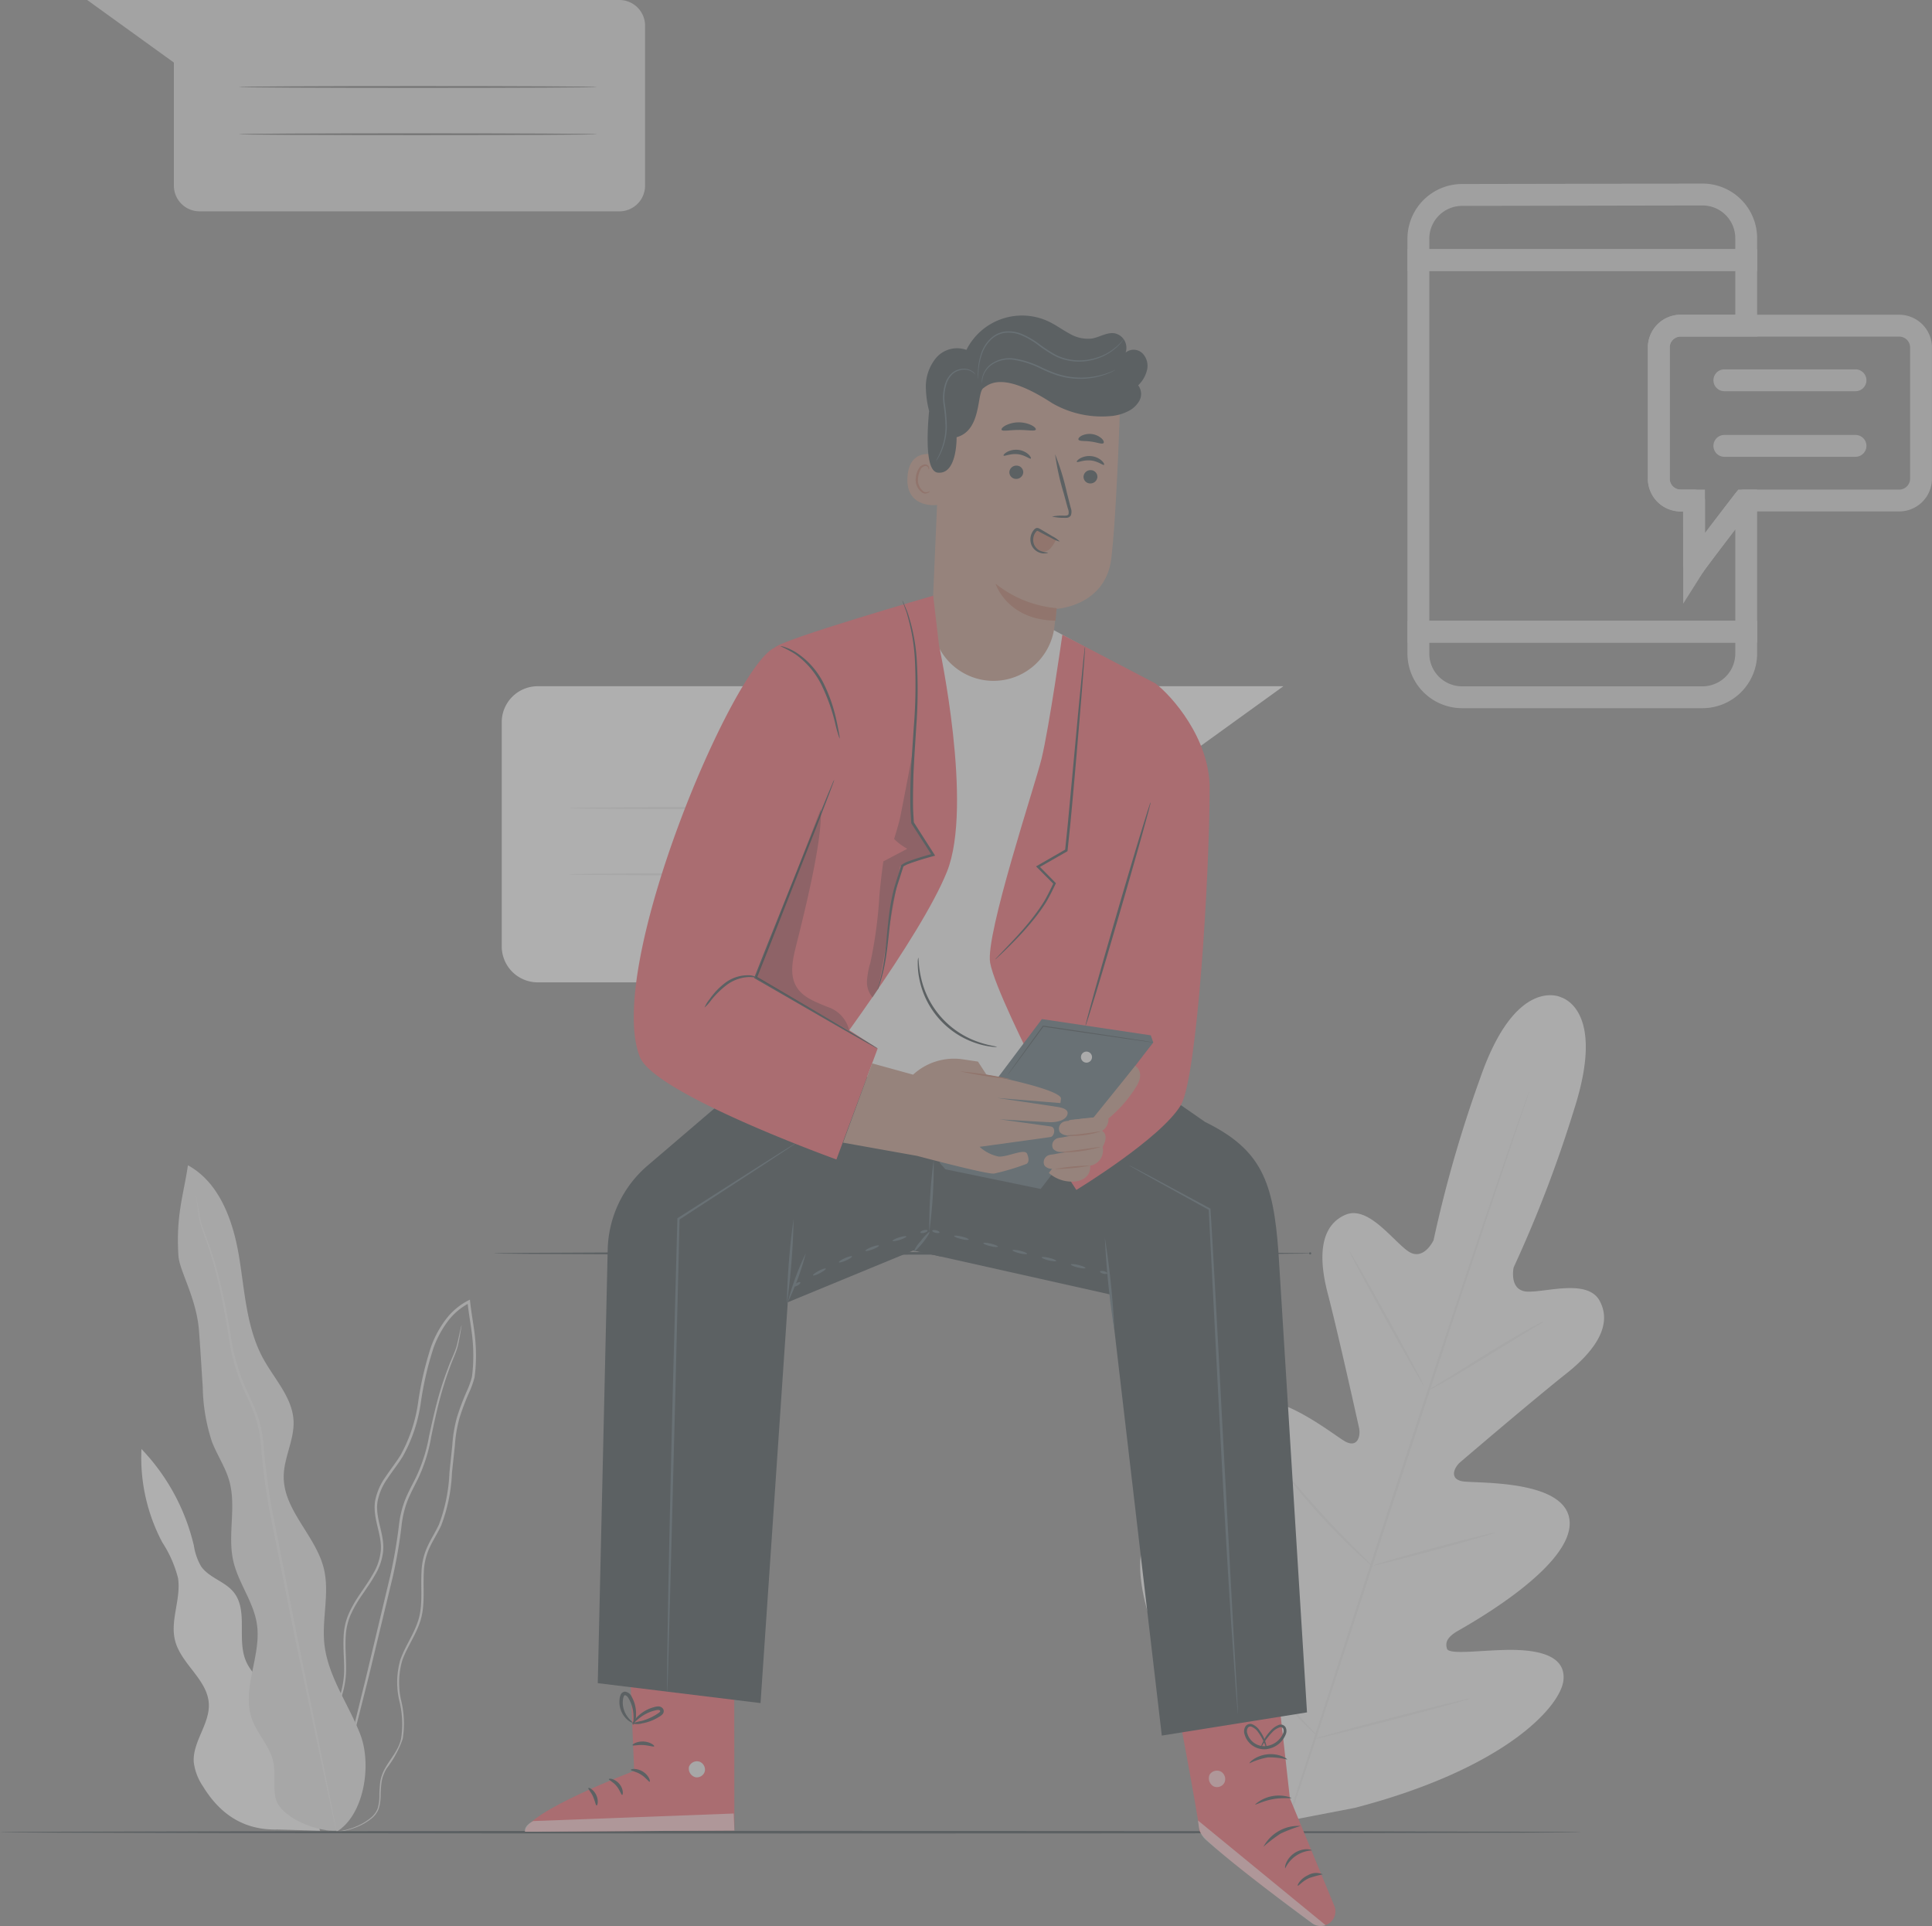 <svg xmlns="http://www.w3.org/2000/svg" width="221.001" height="220.297" viewBox="0 0 221.001 220.297"><rect x="0" y="0" width="221.001" height="220.297" fill="#808080" stroke="none"/><defs><style>.a{opacity:0.4;}.b{fill:#f5f5f5;}.c{fill:#e0e0e0;}.d{fill:#d6d6d6;}.e{fill:#676767;}.f{fill:#ebebeb;}.g{fill:#263238;}.h{fill:#b78876;}.i{fill:#aa6550;}.j{fill:#455a64;}.k{fill:#e8505b;}.l{opacity:0.6;}.m{fill:#fff;}.n{opacity:0.3;}.o{fill:#d0d0d0;}</style></defs><g class="a" transform="translate(0 24)"><g transform="translate(57.393 54.489)"><g transform="translate(0 0)"><path class="b" d="M108.649,223.029h85.3l-13.895,10.026v19.727a4.119,4.119,0,0,1-4.119,4.119H108.649a4.119,4.119,0,0,1-4.119-4.119V227.148A4.119,4.119,0,0,1,108.649,223.029Z" transform="translate(-104.53 -223.029)"/></g><g transform="translate(7.677 13.792)"><path class="c" d="M146.989,247.3c0,.082,12.865.149,28.73.149s28.733-.067,28.733-.149-12.862-.149-28.733-.149S146.989,247.218,146.989,247.3Z" transform="translate(-146.989 -247.151)"/></g><g transform="translate(7.677 21.366)"><path class="c" d="M146.989,260.546c0,.082,12.865.149,28.73.149s28.733-.067,28.733-.149-12.862-.149-28.733-.149S146.989,260.464,146.989,260.546Z" transform="translate(-146.989 -260.397)"/></g></g><g transform="translate(9.973 -24)"><path class="d" d="M81.5,127.729H20.622l9.916,7.156v14.078a2.94,2.94,0,0,0,2.94,2.939H81.5a2.94,2.94,0,0,0,2.939-2.939V130.668A2.939,2.939,0,0,0,81.5,127.729Z" transform="translate(-20.622 -127.729)"/><g transform="translate(17.325 9.843)"><path class="e" d="M71.213,145.05c0,.059-9.181.106-20.5.106S30.2,145.109,30.2,145.05s9.179-.106,20.506-.106S71.213,144.991,71.213,145.05Z" transform="translate(-30.204 -144.944)"/></g><g transform="translate(17.325 15.248)"><path class="e" d="M71.213,154.5c0,.058-9.181.106-20.5.106S30.2,154.562,30.2,154.5s9.179-.106,20.506-.106S71.213,154.444,71.213,154.5Z" transform="translate(-30.204 -154.397)"/></g></g><g transform="translate(16.159 109.284)"><g transform="translate(0 32.452)"><path class="b" d="M314.3,407.942c.407-1.615-.66-3.228-1.851-4.391s-2.615-2.2-3.241-3.747c-1.013-2.5.312-5.754-1.4-7.835-1.01-1.225-2.811-1.626-3.708-2.935a6.729,6.729,0,0,1-.815-2.344,23.858,23.858,0,0,0-6-11.068,20.7,20.7,0,0,0,2.388,10.686,13.6,13.6,0,0,1,1.79,4.054c.385,2.381-.931,4.843-.332,7.179.684,2.671,3.7,4.445,3.858,7.2.134,2.328-1.884,4.383-1.72,6.709a6.284,6.284,0,0,0,1.052,2.755c1.817,2.983,4.473,5.029,8.482,4.939l4.911.144Z" transform="translate(-297.263 -375.623)"/></g><g transform="translate(4.191)"><g transform="translate(14.737 15.372)"><path class="c" d="M268.584,406.618a3.922,3.922,0,0,0,1.352-.037,8.217,8.217,0,0,0,1.593-.411,6.752,6.752,0,0,0,1.965-1.09,2.751,2.751,0,0,0,.8-1.085,5.1,5.1,0,0,0,.223-1.468,14.131,14.131,0,0,1,.105-1.589,4.382,4.382,0,0,1,.591-1.583,11.986,11.986,0,0,0,1.831-3.371,11.119,11.119,0,0,0-.158-4.3,9.136,9.136,0,0,1,.089-4.613c.518-1.539,1.587-2.931,2.115-4.666.526-1.751.265-3.631.368-5.486a7.273,7.273,0,0,1,.624-2.73c.392-.871.939-1.694,1.364-2.612a19.072,19.072,0,0,0,1.23-6.008l.335-3.14a15.35,15.35,0,0,1,.528-3.143,27.647,27.647,0,0,1,1.157-3.045,10.172,10.172,0,0,0,.561-1.591,15.992,15.992,0,0,0,.149-1.69,19.915,19.915,0,0,0-.15-3.4c-.14-1.133-.351-2.254-.479-3.389-.008-.067-.016-.134-.023-.2l-.026-.226-.2.1A7.587,7.587,0,0,0,281.9,348.1a12.033,12.033,0,0,0-1.607,3,36.9,36.9,0,0,0-1.493,6.439,17.465,17.465,0,0,1-1.983,5.95c-.533.877-1.18,1.679-1.744,2.536a6.942,6.942,0,0,0-1.2,2.805c-.278,2.079.876,3.9.648,5.737a6.378,6.378,0,0,1-.882,2.553c-.441.787-.961,1.517-1.454,2.252a14.38,14.38,0,0,0-1.305,2.273,7.177,7.177,0,0,0-.589,2.465c-.11,1.656.134,3.226.021,4.71a10.848,10.848,0,0,1-1.189,4.042c-.587,1.212-1.242,2.308-1.789,3.37a17.189,17.189,0,0,0-.736,1.569,7.686,7.686,0,0,0-.422,1.555,9.8,9.8,0,0,0-.021,2.8,7.065,7.065,0,0,0,1.425,3.566,3.366,3.366,0,0,0,.4.428,1.953,1.953,0,0,0,.324.272c.184.134.282.195.282.195a6.171,6.171,0,0,1-.956-.935,7.107,7.107,0,0,1-1.353-3.542,9.748,9.748,0,0,1,.047-2.762,7.592,7.592,0,0,1,.425-1.519c.206-.508.463-1.023.74-1.548.552-1.053,1.213-2.145,1.813-3.364a11.022,11.022,0,0,0,1.23-4.114c.121-1.515-.116-3.09,0-4.708a6.931,6.931,0,0,1,.579-2.382,14.15,14.15,0,0,1,1.29-2.228c.493-.729,1.018-1.462,1.472-2.266a6.634,6.634,0,0,0,.922-2.658c.225-1.961-.921-3.79-.636-5.723a6.663,6.663,0,0,1,1.162-2.684c.556-.84,1.206-1.643,1.755-2.543a17.738,17.738,0,0,0,2.03-6.049,36.733,36.733,0,0,1,1.483-6.385,11.723,11.723,0,0,1,1.565-2.923,7.28,7.28,0,0,1,2.52-2.153l-.227-.124.023.2c.13,1.149.341,2.273.48,3.392a19.615,19.615,0,0,1,.149,3.346,16.05,16.05,0,0,1-.141,1.639,9.89,9.89,0,0,1-.543,1.533,27.96,27.96,0,0,0-1.166,3.079,15.575,15.575,0,0,0-.535,3.2q-.167,1.587-.33,3.142a18.855,18.855,0,0,1-1.194,5.918c-.409.891-.955,1.717-1.358,2.616a7.548,7.548,0,0,0-.642,2.831c-.1,1.9.161,3.747-.342,5.428s-1.563,3.074-2.095,4.661a9.345,9.345,0,0,0-.078,4.727,10.965,10.965,0,0,1,.183,4.222c-.276,1.321-1.2,2.28-1.79,3.329a4.549,4.549,0,0,0-.6,1.645,14.2,14.2,0,0,0-.094,1.608,4.99,4.99,0,0,1-.2,1.428,2.638,2.638,0,0,1-.756,1.038,6.734,6.734,0,0,1-1.917,1.1,8.44,8.44,0,0,1-1.571.436,6.362,6.362,0,0,1-1,.1C268.7,406.613,268.584,406.618,268.584,406.618Z" transform="translate(-266.063 -345.75)"/><g transform="translate(2.52 2.935)"><path class="c" d="M284.147,350.884a.58.58,0,0,0-.046.149c-.029.118-.063.264-.106.443-.094.387-.206.971-.387,1.7s-.63,1.553-1,2.57c-.391,1.009-.786,2.177-1.148,3.489s-.691,2.768-1.029,4.327a18.211,18.211,0,0,1-1.545,4.8c-.4.8-.846,1.609-1.2,2.495a11.574,11.574,0,0,0-.691,2.822,57.049,57.049,0,0,1-1.025,5.946c-.962,4.029-1.878,7.867-2.711,11.362-.855,3.483-1.626,6.621-2.274,9.266-.632,2.622-1.145,4.751-1.507,6.254l-.395,1.7-.094.445a.582.582,0,0,0-.022.154.532.532,0,0,0,.053-.146c.034-.116.074-.26.125-.437l.452-1.69,1.6-6.229,2.34-9.25,2.738-11.365a56.118,56.118,0,0,0,1.023-5.97,11.335,11.335,0,0,1,.665-2.754c.342-.862.783-1.668,1.182-2.476a18.307,18.307,0,0,0,1.54-4.878c.327-1.564.637-3.015.989-4.324s.724-2.476,1.1-3.485c.356-1.013.782-1.849.959-2.6s.256-1.327.33-1.721c.031-.182.055-.33.075-.449A.6.6,0,0,0,284.147,350.884Z" transform="translate(-268.96 -350.884)"/></g></g><g transform="translate(0)"><path class="c" d="M306.29,395.115c3.2-1.925,4.084-7.716,2.727-11.191s-3.718-6.644-4.1-10.356c-.294-2.853.624-5.788-.057-8.574-.918-3.76-4.611-6.656-4.591-10.526.011-2.172,1.236-4.222,1.125-6.391-.135-2.66-2.19-4.76-3.469-7.1-1.957-3.577-2.108-7.819-2.793-11.838s-2.242-8.319-5.819-10.276c-.507,3.419-1.393,5.763-1.085,10.389.111,1.661,2.059,4.831,2.343,8.472.169,2.176.29,4.356.436,6.533a20.957,20.957,0,0,0,1.062,6.256c.591,1.516,1.535,2.892,1.975,4.459.83,2.947-.22,6.15.453,9.138.571,2.531,2.337,4.7,2.71,7.268.524,3.607-1.791,7.372-.576,10.808.6,1.706,2.017,3.07,2.425,4.831.317,1.368-.012,2.818.276,4.192.464,2.213,4.7,3.91,6.955,3.76" transform="translate(-288.165 -318.865)"/><g transform="translate(2.049 3.385)"><path class="f" d="M294.006,324.786a.822.822,0,0,0,.015.193l.075.561c.077.493.163,1.217.335,2.153s.676,2,1.071,3.275c.417,1.272.832,2.74,1.2,4.385s.692,3.463,1.025,5.421a22.738,22.738,0,0,0,1.679,6.127c.456,1.022.966,2.046,1.351,3.137a14.116,14.116,0,0,1,.7,3.462,69.974,69.974,0,0,0,.983,7.466c1.011,5.055,1.974,9.87,2.85,14.253.923,4.365,1.754,8.3,2.453,11.609l1.68,7.821.473,2.123c.054.229.1.41.13.551a.925.925,0,0,0,.055.185.82.82,0,0,0-.023-.192c-.025-.142-.058-.326-.1-.557-.1-.509-.237-1.224-.415-2.136l-1.582-7.841c-.681-3.314-1.489-7.252-2.387-11.623l-2.824-14.249a70.8,70.8,0,0,1-.986-7.441,14.384,14.384,0,0,0-.72-3.531c-.4-1.114-.914-2.142-1.37-3.156a22.654,22.654,0,0,1-1.687-6.053c-.343-1.955-.674-3.779-1.065-5.426s-.817-3.119-1.251-4.391c-.415-1.281-.921-2.329-1.118-3.246s-.3-1.65-.392-2.136c-.045-.23-.079-.413-.106-.556A.913.913,0,0,0,294.006,324.786Z" transform="translate(-294.004 -324.786)"/></g></g></g></g><g transform="translate(130.42 89.835)"><path class="f" d="M88.372,285.037s5.468,1.114,1.61,13a144.658,144.658,0,0,1-6.877,17.948s-.588,2.71,1.623,2.764,6.821-1.453,8.2,1.023c1.427,2.568-.144,5.456-3.8,8.351s-11.433,9.534-12.134,10.137-1.264,1.9.236,2.18,12.317-.306,12.287,4.843-11.54,11.543-12.785,12.265-1.473,1.336-1.249,2.047,3.841.172,6.925.132,6.666.454,6.4,3.423-6.549,10.12-23.849,14.641l-8.153,1.57-5.563-6.213c-11.1-14.024-11.809-23.515-10.234-26.047s4.732-.77,7.17,1.118,5,4.5,5.609,4.062.794-1.059.235-2.386-5.9-13.36-2.828-17.49,11.362,2.847,12.727,3.527,1.694-.712,1.5-1.6c-.2-.9-2.412-10.885-3.589-15.4s-.694-7.764,1.991-8.956c2.589-1.15,5.364,2.829,7.162,4.117s2.96-1.231,2.96-1.231a144.532,144.532,0,0,1,5.31-18.471c4.073-11.814,9.225-9.327,9.225-9.327" transform="translate(-40.38 -284.849)"/><g transform="translate(16.133 10.839)"><path class="c" d="M55.442,389.476c2.957-8.688,7.954-24.219,12.313-37.53s8.314-25.351,11.227-34.053l3.46-10.3.939-2.8.238-.731c.052-.165.073-.252.073-.252s-.037.081-.1.243l-.262.723-.985,2.786c-.853,2.421-2.061,5.933-3.538,10.277-2.957,8.688-6.942,20.724-11.3,34.031s-9.328,28.849-12.241,37.552" transform="translate(-55.269 -303.806)"/></g><g transform="translate(33.101 37.29)"><path class="c" d="M65.5,350.071a2.7,2.7,0,0,0-.546.25c-.345.174-.835.441-1.438.776-1.2.674-2.844,1.646-4.635,2.75l-4.572,2.846-1.39.854a2.668,2.668,0,0,0-.5.334,2.729,2.729,0,0,0,.548-.246c.344-.176.835-.443,1.434-.784,1.2-.685,2.825-1.678,4.615-2.783l4.591-2.812,1.4-.847A2.644,2.644,0,0,0,65.5,350.071Z" transform="translate(-52.424 -350.069)"/></g><g transform="translate(23.945 29.297)"><path class="c" d="M84.938,351.459c.062-.034-1.792-3.5-4.142-7.747s-4.307-7.658-4.369-7.623,1.792,3.5,4.143,7.749S84.876,351.494,84.938,351.459Z" transform="translate(-76.425 -336.089)"/></g><g transform="translate(16.115 54.015)"><path class="c" d="M97.092,390.713a2.8,2.8,0,0,0-.413-.453L95.5,389.086c-1-.992-2.368-2.368-3.825-3.942s-2.734-3.039-3.647-4.109l-1.082-1.266a2.8,2.8,0,0,0-.42-.447,2.76,2.76,0,0,0,.342.509c.234.317.58.77,1.021,1.32.878,1.1,2.133,2.593,3.6,4.169s2.857,2.938,3.887,3.9c.517.479.941.86,1.241,1.116A2.8,2.8,0,0,0,97.092,390.713Z" transform="translate(-86.521 -379.321)"/></g><g transform="translate(26.691 61.464)"><path class="c" d="M76.12,392.354a2.374,2.374,0,0,0-.558.1l-1.5.362c-1.262.317-3,.771-4.916,1.288s-3.647,1-4.9,1.361l-1.476.441a2.421,2.421,0,0,0-.532.2,2.4,2.4,0,0,0,.559-.1l1.5-.362c1.262-.316,3-.771,4.917-1.288s3.646-1,4.9-1.361l1.476-.441A2.387,2.387,0,0,0,76.12,392.354Z" transform="translate(-62.243 -392.349)"/></g><g transform="translate(19.969 80.422)"><path class="c" d="M84.916,425.509a3.833,3.833,0,0,0-.714.133l-1.921.456c-1.619.4-3.852.962-6.313,1.6s-4.688,1.233-6.3,1.675l-1.9.536a3.922,3.922,0,0,0-.688.23,3.884,3.884,0,0,0,.713-.133l1.921-.457c1.619-.4,3.852-.961,6.314-1.6s4.687-1.232,6.295-1.674l1.9-.536A3.92,3.92,0,0,0,84.916,425.509Z" transform="translate(-67.085 -425.506)"/></g><g transform="translate(7.347 70.009)"><path class="c" d="M110.6,422.111a4.465,4.465,0,0,0-.509-.587l-1.446-1.543c-1.219-1.3-2.9-3.11-4.691-5.157s-3.377-3.938-4.511-5.317L98.1,407.876a4.474,4.474,0,0,0-.516-.581,4.538,4.538,0,0,0,.437.643c.294.4.73.981,1.281,1.684,1.1,1.409,2.658,3.325,4.459,5.373s3.5,3.841,4.752,5.113c.629.635,1.143,1.143,1.506,1.487A4.5,4.5,0,0,0,110.6,422.111Z" transform="translate(-97.579 -407.294)"/></g></g><g transform="translate(0 185.415)"><path class="g" d="M45,452.165c0,.082,40.487.149,90.419.149,49.948,0,90.427-.066,90.427-.149s-40.478-.149-90.427-.149C85.489,452.016,45,452.083,45,452.165Z" transform="translate(-45.002 -452.016)"/></g><g transform="translate(56.567 119.21)"><path class="g" d="M98.963,336.374a1.43,1.43,0,0,0,.241.015l.708.015,2.722.028,10.011.047,33.028.043,33.034-.043,10.01-.047,2.722-.028.708-.015a.121.121,0,1,0,0-.03l-.708-.015-2.722-.028-10.01-.047-33.034-.043-33.028.043-10.011.047-2.722.028-.708.015A1.444,1.444,0,0,0,98.963,336.374Z" transform="translate(-98.963 -336.225)"/></g><g transform="translate(60.046 12.086)"><g transform="translate(33.8 0)"><g transform="translate(0 32.785)"><path class="f" d="M169.794,214.739l-12.613-6.828-12.479-1.7-11.45,43.569L134.3,263.21l32.3,1.738-1.316-31.261Z" transform="translate(-133.252 -206.208)"/></g><g transform="translate(9.944)"><g transform="translate(0)"><g transform="translate(0 6.941)"><g transform="translate(2.838)"><path class="h" d="M139.1,163.874a19.342,19.342,0,0,1,19.583-.4s-.375,12.81-1.024,18.337-6.276,5.807-6.276,5.807l-.23,2.015a7.021,7.021,0,0,1-7.7,6.185h0a7.021,7.021,0,0,1-6.287-7.289l1.05-24.109Z" transform="translate(-137.16 -161.007)"/><g transform="translate(7.244 23.723)"><path class="i" d="M156.9,205.306a12.943,12.943,0,0,1-7-2.808s1.288,4.162,6.862,4.243Z" transform="translate(-149.896 -202.498)"/></g></g><g transform="translate(0 8.893)"><path class="h" d="M176.8,176.884c-.09-.051-3.684-1.524-3.961,2.272s3.592,3.291,3.607,3.182S176.8,176.884,176.8,176.884Z" transform="translate(-172.82 -176.561)"/><g transform="translate(0.969 1.198)"><path class="i" d="M176.877,181.713c-.016-.013-.07.042-.185.085a.663.663,0,0,1-.5-.026,1.641,1.641,0,0,1-.65-1.523,2.2,2.2,0,0,1,.254-.934.768.768,0,0,1,.535-.472.339.339,0,0,1,.377.21c.043.11.013.184.033.192s.086-.058.067-.217a.426.426,0,0,0-.132-.249.5.5,0,0,0-.359-.124.933.933,0,0,0-.734.539,2.245,2.245,0,0,0-.306,1.041,1.72,1.72,0,0,0,.845,1.71.711.711,0,0,0,.612-.056C176.863,181.8,176.89,181.721,176.877,181.713Z" transform="translate(-175.28 -178.656)"/></g></g><g transform="translate(10.771 5.283)"><g transform="translate(0)"><g transform="translate(0.232 3.135)"><g transform="translate(0)"><g transform="translate(8.377 0.719)"><g transform="translate(0.774 1.614)"><path class="g" d="M143.332,180.61a.8.8,0,0,1-.846.717.76.76,0,0,1-.74-.8.794.794,0,0,1,.844-.718A.761.761,0,0,1,143.332,180.61Z" transform="translate(-141.745 -179.81)"/></g><path class="g" d="M143.512,177.992c-.109.093-.662-.413-1.512-.5s-1.519.273-1.6.159c-.041-.051.079-.226.372-.4a2.178,2.178,0,0,1,1.294-.255,2.1,2.1,0,0,1,1.19.527C143.5,177.756,143.564,177.951,143.512,177.992Z" transform="translate(-140.392 -176.987)"/></g><g transform="translate(0.667 1.813)"><path class="g" d="M158.17,179.7a.8.8,0,0,1-.846.718.761.761,0,0,1-.74-.8.8.8,0,0,1,.846-.718A.761.761,0,0,1,158.17,179.7Z" transform="translate(-156.582 -178.901)"/></g><path class="g" d="M158.163,176.735c-.109.093-.662-.413-1.512-.5s-1.519.273-1.6.159c-.041-.051.078-.226.372-.4a2.178,2.178,0,0,1,1.294-.255,2.094,2.094,0,0,1,1.19.527C158.146,176.5,158.216,176.694,158.163,176.735Z" transform="translate(-155.043 -175.73)"/><g transform="translate(5.544 0.509)"><path class="g" d="M146.921,183.748a5.666,5.666,0,0,1,1.408-.1c.22,0,.429-.021.481-.166a1.106,1.106,0,0,0-.077-.659q-.224-.821-.469-1.722a28.585,28.585,0,0,1-.988-4.477,28.6,28.6,0,0,1,1.346,4.387c.154.6.3,1.178.441,1.728a1.264,1.264,0,0,1,.023.864.547.547,0,0,1-.39.28,1.516,1.516,0,0,1-.375.013A5.56,5.56,0,0,1,146.921,183.748Z" transform="translate(-146.921 -176.621)"/></g></g></g><path class="g" d="M157.984,171.077c-.108.222-.946.024-1.957.039-1.011-.005-1.846.2-1.957-.018-.049-.106.114-.308.463-.5a3.4,3.4,0,0,1,2.981-.016C157.866,170.77,158.031,170.971,157.984,171.077Z" transform="translate(-154.062 -170.248)"/><g transform="translate(8.794 1.316)"><path class="g" d="M143.343,173.6c-.17.177-.735-.085-1.439-.168-.7-.108-1.314-.007-1.431-.224-.05-.1.065-.288.345-.443a2.1,2.1,0,0,1,2.312.315C143.358,173.3,143.419,173.51,143.343,173.6Z" transform="translate(-140.462 -172.549)"/></g></g></g></g><g transform="translate(2.122)"><path class="g" d="M157.035,155.064a2.052,2.052,0,0,0-.563-1.9,1.457,1.457,0,0,0-1.893-.057,1.7,1.7,0,0,0-1.238-2.2c-.9-.152-1.738.449-2.635.6a4.131,4.131,0,0,1-2.552-.569c-.784-.416-1.5-.951-2.3-1.341a7.115,7.115,0,0,0-9.488,3.205,3.158,3.158,0,0,0-3.464.911,5.182,5.182,0,0,0-1.171,3.548,11.627,11.627,0,0,0,.372,2.55c-.007.071-.022.14-.028.212-.262,3.05-.293,6.659,1,6.816,2.259.272,2.168-4.048,2.168-4.048,2.89-.782,2.292-5.051,3.053-5.61s2.367-1.872,7.87,1.71a11.326,11.326,0,0,0,6.821,1.471c.049-.005.1-.007.148-.014l.034,0c.018,0,.032-.011.05-.014a5.265,5.265,0,0,0,1.557-.476,2.964,2.964,0,0,0,1.372-1.237,1.622,1.622,0,0,0-.135-1.766A3.568,3.568,0,0,0,157.035,155.064Z" transform="translate(-131.73 -148.868)"/></g></g><g transform="translate(14.33 24.513)"><path class="i" d="M152.486,192.914a3.843,3.843,0,0,1-.595.915,1.293,1.293,0,0,1-.969.435,1.16,1.16,0,0,1-.919-.634,1.851,1.851,0,0,1-.156-1.137c.053-.348.256-.748.608-.753a.886.886,0,0,1,.412.138l1.748.932" transform="translate(-149.822 -191.74)"/></g><g transform="translate(14.079 24.31)"><path class="g" d="M151.289,194.188a2.648,2.648,0,0,1-.961-.222,1.4,1.4,0,0,1-.666-.746,1.476,1.476,0,0,1,.1-1.2,1.336,1.336,0,0,1,.188-.256c.081-.068.067-.066.145-.046s.186.1.28.146l.287.153c.374.2.714.375,1,.517a3.352,3.352,0,0,0,.962.4,3.337,3.337,0,0,0-.85-.606c-.273-.169-.6-.365-.966-.579l-.282-.164a3.354,3.354,0,0,0-.318-.172.43.43,0,0,0-.272-.021.507.507,0,0,0-.218.138,1.556,1.556,0,0,0-.241.325,1.72,1.72,0,0,0-.1,1.467,1.569,1.569,0,0,0,.848.846,1.48,1.48,0,0,0,.787.114C151.2,194.26,151.294,194.207,151.289,194.188Z" transform="translate(-149.261 -191.386)"/></g><g transform="translate(8.528 4.888)"><path class="j" d="M138.226,160.3a3.291,3.291,0,0,1,.067-.67,2.628,2.628,0,0,1,1.028-1.464,3.539,3.539,0,0,1,2.578-.561,10.905,10.905,0,0,1,3.162,1.063,17.414,17.414,0,0,0,1.624.662,8.766,8.766,0,0,0,4.362.294,8.481,8.481,0,0,0,1.782-.544,5.067,5.067,0,0,0,.457-.22.729.729,0,0,0,.152-.09c-.007-.015-.224.1-.632.251a9.456,9.456,0,0,1-1.779.489,9.021,9.021,0,0,1-2.723.037,8.78,8.78,0,0,1-1.567-.369c-.531-.179-1.063-.414-1.609-.659a10.774,10.774,0,0,0-3.211-1.065,3.627,3.627,0,0,0-2.665.619,2.63,2.63,0,0,0-1.021,1.543A1.525,1.525,0,0,0,138.226,160.3Z" transform="translate(-138.193 -157.416)"/></g><g transform="translate(3.275 6.098)"><path class="j" d="M166.135,170.1s.034-.034.085-.109.123-.186.209-.334a7.2,7.2,0,0,0,.585-1.329,7.624,7.624,0,0,0,.367-2.125,19.135,19.135,0,0,0-.224-2.623,5.065,5.065,0,0,1,.262-2.544,2.588,2.588,0,0,1,.631-.909,1.951,1.951,0,0,1,.85-.438,1.825,1.825,0,0,1,1.362.178,2.631,2.631,0,0,1,.394.342,1.059,1.059,0,0,0-.358-.4,1.847,1.847,0,0,0-1.423-.238,2.043,2.043,0,0,0-.915.45,2.684,2.684,0,0,0-.679.949,5.126,5.126,0,0,0-.287,2.621,20.583,20.583,0,0,1,.236,2.6,7.856,7.856,0,0,1-.327,2.093,8.334,8.334,0,0,1-.531,1.334A4.983,4.983,0,0,0,166.135,170.1Z" transform="translate(-166.134 -159.532)"/></g><g transform="translate(8.064 1.801)"><path class="j" d="M136.518,157.48a1.144,1.144,0,0,0,.021-.222l.043-.637a7.409,7.409,0,0,1,.5-2.272,4.086,4.086,0,0,1,.886-1.318,2.872,2.872,0,0,1,1.587-.824,3.77,3.77,0,0,1,1.972.289,9.248,9.248,0,0,1,1.887,1.106,16.449,16.449,0,0,0,1.858,1.217,6.052,6.052,0,0,0,1.981.619,6.448,6.448,0,0,0,1.878-.033,7.209,7.209,0,0,0,1.569-.462,6.186,6.186,0,0,0,1.94-1.333,3.9,3.9,0,0,0,.416-.488,1.132,1.132,0,0,0,.127-.184,1.174,1.174,0,0,0-.153.163,4.8,4.8,0,0,1-.436.464,6.411,6.411,0,0,1-1.941,1.272,7.216,7.216,0,0,1-1.545.434,6.385,6.385,0,0,1-1.836.018,5.943,5.943,0,0,1-1.927-.612,16.7,16.7,0,0,1-1.838-1.208,9.239,9.239,0,0,0-1.921-1.121,3.9,3.9,0,0,0-2.055-.289,3,3,0,0,0-1.659.877,4.168,4.168,0,0,0-.9,1.371,7.068,7.068,0,0,0-.453,2.312c-.013.278-.014.494-.013.64A1.119,1.119,0,0,0,136.518,157.48Z" transform="translate(-136.505 -152.017)"/></g></g></g><g transform="translate(74.119 153.541)"><path class="k" d="M105.714,417.409l1.795,16.067,5.084,12.3a1.656,1.656,0,0,1-1,2.2h0a1.648,1.648,0,0,1-1.5-.229c-2.762-2.016-12.883-9.479-12.948-10.662-.076-1.37-3.018-16.823-3.018-16.823Z" transform="translate(-94.123 -417.409)"/><g class="l" transform="translate(2.872 18.598)"><path class="m" d="M110.693,461.907,96.1,449.936l.091.679a2.494,2.494,0,0,0,.8,1.523c1.179,1.058,4.5,3.909,12.152,9.548a1.657,1.657,0,0,0,1.548.222Z" transform="translate(-96.099 -449.936)"/></g><g class="l" transform="translate(4.101 12.885)"><path class="m" d="M117.534,440.046a1,1,0,0,1,.447,1.26.963.963,0,0,1-1.245.454,1.058,1.058,0,0,1-.467-1.337,1,1,0,0,1,1.348-.329" transform="translate(-116.172 -439.945)"/></g><g transform="translate(12.833 21.885)"><path class="g" d="M98.876,457.863a3.573,3.573,0,0,1,3.034-2.038c.009-.041-.211-.138-.593-.141a2.641,2.641,0,0,0-2.347,1.576C98.827,457.615,98.834,457.855,98.876,457.863Z" transform="translate(-98.85 -455.685)"/></g><g transform="translate(14.276 24.614)"><path class="g" d="M96.657,461.9c.086.059.529-.532,1.326-.881a13.4,13.4,0,0,1,1.537-.413,1.835,1.835,0,0,0-1.683.089C96.931,461.1,96.568,461.867,96.657,461.9Z" transform="translate(-96.644 -460.459)"/></g><g transform="translate(10.356 19.175)"><path class="g" d="M101.083,453.37a16.516,16.516,0,0,1,1.955-1.5,16.607,16.607,0,0,1,2.3-.875,4.528,4.528,0,0,0-4.257,2.372Z" transform="translate(-101.075 -450.946)"/></g><g transform="translate(9.407 15.74)"><path class="g" d="M102.924,445.958c.055.09.891-.4,2.037-.6,1.144-.213,2.1-.043,2.118-.148a4.113,4.113,0,0,0-4.154.743Z" transform="translate(-102.921 -444.938)"/></g><g transform="translate(8.76 11.01)"><path class="g" d="M103.8,437.713a8.1,8.1,0,0,1,2.1-.677,8.117,8.117,0,0,1,2.2.247c.022-.037-.18-.214-.579-.378a3.608,3.608,0,0,0-3.229.322C103.932,437.467,103.769,437.681,103.8,437.713Z" transform="translate(-103.794 -436.665)"/></g><g transform="translate(8.152 7.548)"><path class="g" d="M106.484,433.552a1.4,1.4,0,0,0-.06-.609,4.256,4.256,0,0,0-.7-1.522,1.882,1.882,0,0,0-.921-.783.665.665,0,0,0-.724.247,1.084,1.084,0,0,0-.156.758,2.341,2.341,0,0,0,2.323,1.872,2.717,2.717,0,0,0,2.454-1.764.941.941,0,0,0-.061-.783.654.654,0,0,0-.723-.252,2.315,2.315,0,0,0-.981.691,4.743,4.743,0,0,0-.926,1.392,1.447,1.447,0,0,0-.172.587,7.53,7.53,0,0,1,1.275-1.8,2.157,2.157,0,0,1,.87-.581.349.349,0,0,1,.4.134.649.649,0,0,1,.01.517,2.424,2.424,0,0,1-2.145,1.505,2.032,2.032,0,0,1-1.995-1.561.783.783,0,0,1,.086-.533.361.361,0,0,1,.4-.142,1.7,1.7,0,0,1,.792.649A6.294,6.294,0,0,1,106.484,433.552Z" transform="translate(-103.917 -430.61)"/></g></g><g transform="translate(0 154.035)"><g transform="translate(0.01)"><path class="k" d="M226.349,418.377l.517,12.332s-12.361,4.667-12.488,6.955l23.948-.143-.017-19.248Z" transform="translate(-214.377 -418.273)"/></g><g transform="translate(18.733 11.315)"><path class="c" d="M221.415,438.1a.978.978,0,0,1,.683,1.112.939.939,0,0,1-1.1.687,1.032,1.032,0,0,1-.717-1.181.975.975,0,0,1,1.22-.588" transform="translate(-220.25 -438.063)"/></g><g transform="translate(0 17.308)"><g class="l"><path class="m" d="M238.335,450.485l-.078-1.94-22.931.863s-1.063.47-.939,1.22Z" transform="translate(-214.377 -448.545)"/></g></g><g transform="translate(12.109 12.206)"><path class="g" d="M231.269,439.732c0,.117.59.166,1.167.539.587.357.887.862.994.815.107-.023-.071-.722-.778-1.16S231.243,439.625,231.269,439.732Z" transform="translate(-231.268 -439.621)"/></g><g transform="translate(9.603 13.322)"><path class="g" d="M236.69,441.622c-.026.113.482.309.882.8s.518,1.014.635,1.009c.11.018.187-.668-.323-1.27S236.692,441.51,236.69,441.622Z" transform="translate(-236.689 -441.574)"/></g><g transform="translate(7.248 14.372)"><path class="g" d="M242.652,445.423c.106.025.265-.561-.039-1.2s-.852-.89-.9-.792c-.066.1.292.438.533.966S242.536,445.412,242.652,445.423Z" transform="translate(-241.704 -443.41)"/></g><g transform="translate(12.299 9.066)"><path class="g" d="M230.409,434.556c.05.106.585-.058,1.246-.017s1.178.246,1.238.146c.067-.085-.437-.515-1.217-.552S230.351,434.465,230.409,434.556Z" transform="translate(-230.404 -434.129)"/></g><g transform="translate(12.245 5.056)"><path class="g" d="M228.507,429.063a2.239,2.239,0,0,0,1.2-.013,5.389,5.389,0,0,0,1.252-.393,5.654,5.654,0,0,0,.687-.37,1.463,1.463,0,0,0,.36-.284.509.509,0,0,0,.05-.622.642.642,0,0,0-.514-.264,1.542,1.542,0,0,0-.449.065,4.318,4.318,0,0,0-.744.26,4.229,4.229,0,0,0-1.1.732c-.553.518-.74.956-.7.978.053.038.321-.329.885-.758a4.8,4.8,0,0,1,1.066-.609,4.535,4.535,0,0,1,.687-.217c.253-.068.469-.071.535.041.024.043.027.06-.026.135a1.188,1.188,0,0,1-.265.207,6.229,6.229,0,0,1-.631.367,6.668,6.668,0,0,1-1.157.451A8.388,8.388,0,0,0,228.507,429.063Z" transform="translate(-228.507 -427.116)"/></g><g transform="translate(10.81 3.37)"><path class="g" d="M235.635,427.967a1.908,1.908,0,0,0,.309-1.16,3.9,3.9,0,0,0-.172-1.312,3.957,3.957,0,0,0-.309-.727.993.993,0,0,0-.769-.6.56.56,0,0,0-.5.338,1.623,1.623,0,0,0-.121.44,2.671,2.671,0,0,0,0,.808,2.75,2.75,0,0,0,.52,1.236c.472.618.96.755.97.715.039-.059-.37-.282-.732-.876a2.77,2.77,0,0,1-.386-1.125,2.467,2.467,0,0,1,.018-.694c.036-.254.13-.46.226-.435.119,0,.322.188.422.391a3.993,3.993,0,0,1,.3.648,4.308,4.308,0,0,1,.24,1.195C235.694,427.51,235.571,427.95,235.635,427.967Z" transform="translate(-234.046 -424.167)"/></g></g><g transform="translate(8.333 86.102)"><g transform="translate(36.111 1.552)"><path class="g" d="M144.828,374.294l-3.267-52.634c-.591-8.046-1.908-11.716-8.393-14.9l-2.77-1.923-28.815-2.66L99.81,321.456l22.509,5.038,5.9,50.453Z" transform="translate(-99.81 -302.173)"/></g><path class="g" d="M209.183,320.294l-14.377,5.929-3.116,45.845-18.618-2.279,1.136-49.591a13.034,13.034,0,0,1,4.559-9.606l13.017-11.132,19.173,1.552,1.357,19.984Z" transform="translate(-173.072 -299.459)"/><g transform="translate(57.986 19.372)"><path class="j" d="M138.306,333.34a97.133,97.133,0,0,0,1.1,10.693,97.1,97.1,0,0,0-1.1-10.693Z" transform="translate(-138.287 -333.34)"/></g><g transform="translate(60.792 11.109)"><path class="j" d="M113.624,318.889a.873.873,0,0,0,.155.1l.468.273,1.816,1.024L122.771,324l-.056-.088c.314,6.106.742,14.431,1.213,23.6.489,9.409.975,17.925,1.381,24.086l.512,7.293c.069.844.122,1.508.161,1.981l.049.515a.765.765,0,0,0,.027.174.769.769,0,0,0,0-.177c-.005-.133-.011-.3-.02-.516-.025-.475-.061-1.139-.105-1.985-.1-1.744-.242-4.232-.417-7.3-.332-6.182-.789-14.689-1.294-24.088-.477-9.179-.926-17.511-1.3-23.6l0-.06-.052-.028-6.753-3.631-1.843-.974-.483-.246A.818.818,0,0,0,113.624,318.889Z" transform="translate(-113.624 -318.888)"/></g><g transform="translate(21.599 17.229)"><path class="j" d="M203.278,329.593a80.553,80.553,0,0,0-.775,9.759,80.576,80.576,0,0,0,.775-9.759Z" transform="translate(-202.476 -329.593)"/></g><g transform="translate(21.724 21.17)"><path class="j" d="M200.083,342.079a29.935,29.935,0,0,0,2.059-5.593,29.933,29.933,0,0,0-2.059,5.593Z" transform="translate(-200.073 -336.485)"/></g><g transform="translate(7.926 8.498)"><path class="j" d="M216.728,314.323a1.643,1.643,0,0,0-.257.143l-.731.449-2.76,1.739-9.855,6.293-.055.036,0,.066c-.145,5.451-.319,11.977-.505,18.982-.243,9.691-.439,18.464-.556,24.814-.047,3.161-.085,5.725-.112,7.522,0,.873,0,1.558,0,2.046.006.221.011.4.015.532a.8.8,0,0,0,.015.181.839.839,0,0,0,.015-.182c0-.136.009-.311.014-.531.014-.487.033-1.172.058-2.044.049-1.8.119-4.359.206-7.519.165-6.367.392-15.13.643-24.812.169-7.006.327-13.532.459-18.984l-.057.1,9.8-6.382,2.723-1.8.711-.481A1.747,1.747,0,0,0,216.728,314.323Z" transform="translate(-201.891 -314.322)"/></g><g transform="translate(36.137 18.7)"><path class="j" d="M177.13,332.166a6.051,6.051,0,0,0-.979,1.065,3.778,3.778,0,0,0-.8,1.212c.062.053.531-.4,1.034-1.025S177.233,332.221,177.13,332.166Z" transform="translate(-175.343 -332.166)"/></g><g transform="translate(37.884 10.518)"><path class="j" d="M174.467,326.038a56.488,56.488,0,0,0,.5-8.184,56.5,56.5,0,0,0-.5,8.184Z" transform="translate(-174.426 -317.854)"/></g><g transform="translate(38.261 18.499)"><g transform="translate(19.189 4.679)"><path class="j" d="M139.764,340.071c-.019.08.151.19.381.246s.432.037.452-.043-.152-.19-.381-.246S139.783,339.991,139.764,340.071Z" transform="translate(-139.762 -339.996)"/></g><g transform="translate(15.852 3.894)"><path class="j" d="M144.14,338.669c-.019.08.338.236.8.348s.85.138.87.058-.339-.236-.8-.348S144.16,338.589,144.14,338.669Z" transform="translate(-144.14 -338.623)"/></g><g transform="translate(12.515 3.08)"><path class="j" d="M149.977,337.246c-.02.079.338.236.8.348s.85.139.87.059-.338-.236-.8-.348S150,337.166,149.977,337.246Z" transform="translate(-149.977 -337.2)"/></g><g transform="translate(9.177 2.266)"><path class="j" d="M155.814,335.823c-.019.08.338.236.8.348s.85.139.87.059-.338-.236-.8-.348S155.834,335.743,155.814,335.823Z" transform="translate(-155.814 -335.777)"/></g><g transform="translate(5.84 1.453)"><path class="j" d="M161.651,334.4c-.019.08.338.236.8.348s.85.138.87.059-.339-.236-.8-.348S161.671,334.32,161.651,334.4Z" transform="translate(-161.651 -334.354)"/></g><g transform="translate(2.502 0.639)"><path class="j" d="M167.488,332.976c-.019.08.338.236.8.348s.85.138.87.059-.338-.236-.8-.348S167.508,332.9,167.488,332.976Z" transform="translate(-167.488 -332.93)"/></g><path class="j" d="M173.325,331.888c-.02.08.151.19.381.246s.433.037.452-.043-.152-.19-.381-.246S173.344,331.808,173.325,331.888Z" transform="translate(-173.323 -331.813)"/></g><g transform="translate(22.426 18.491)"><g transform="translate(14.468)"><path class="j" d="M175.723,332.088c.021.079.224.1.452.035s.4-.173.377-.252-.222-.1-.453-.036S175.7,332.01,175.723,332.088Z" transform="translate(-175.721 -331.799)"/></g><g transform="translate(11.297 0.706)"><path class="j" d="M179.96,333.573c.026.078.4.029.834-.109s.768-.313.744-.392-.4-.03-.834.109S179.935,333.495,179.96,333.573Z" transform="translate(-179.959 -333.034)"/></g><g transform="translate(8.186 1.76)"><path class="j" d="M185.455,335.5c.031.076.4.006.827-.157s.748-.357.72-.435-.4-.007-.826.157S185.425,335.424,185.455,335.5Z" transform="translate(-185.453 -334.877)"/></g><g transform="translate(5.147 2.992)"><path class="j" d="M190.834,337.74c.035.074.4-.017.816-.2s.726-.4.694-.476-.4.017-.816.2S190.8,337.666,190.834,337.74Z" transform="translate(-190.831 -337.033)"/></g><g transform="translate(2.189 4.401)"><path class="j" d="M196.079,340.286c.039.073.4-.04.8-.252s.7-.442.664-.515-.4.039-.8.252S196.04,340.214,196.079,340.286Z" transform="translate(-196.076 -339.496)"/></g><g transform="translate(0 5.965)"><path class="j" d="M201.171,342.7c.042.07.241.03.445-.09s.335-.275.294-.346-.241-.031-.445.09S201.128,342.633,201.171,342.7Z" transform="translate(-201.163 -342.233)"/></g></g></g><g transform="translate(12.446 32.051)"><g transform="translate(12.131)"><path class="k" d="M192.622,210.632s3.943,18.262.909,25.848-14.767,23.02-14.767,23.02l-8.938-.524s3.224-47.149,3.982-48.1,18.143-5.953,18.143-5.953Z" transform="translate(-169.826 -204.925)"/></g><g transform="translate(0 5.707)"><path class="k" d="M208.9,273.681s-20.779-7.481-22.477-11.709c-4.087-10.18,10.692-44.8,15.407-46.82s7.418,8.958,6.638,12.137a155.221,155.221,0,0,1-8.842,24.654l13.991,9.05Z" transform="translate(-185.714 -214.907)"/></g><g transform="translate(40.728 4.465)"><path class="k" d="M125.212,226.929c.887-3.657,2.384-14.194,2.384-14.194l10.633,5.561c1.888,1.411,6.215,6.335,6.214,11.942,0,10.117-1.435,33.187-3.29,36.293-2.286,3.826-11.957,9.705-11.957,9.705l-6.827-10.5,2.783-2.2c-1.671-3.3-5.379-10.8-5.818-13.288C118.764,247.031,124.489,229.906,125.212,226.929Z" transform="translate(-119.293 -212.735)"/></g><g transform="translate(13.768 21.053)"><path class="g" d="M194.88,241.746a2.178,2.178,0,0,0-.18.371l-.461,1.086-1.646,4.013L187.269,260.5l-1.509,3.807-.046.117.109.062,9.986,5.76,2.951,1.669.8.437a1.5,1.5,0,0,0,.286.136,1.438,1.438,0,0,0-.26-.182l-.775-.48-2.907-1.744-9.935-5.849.062.18,1.515-3.8,5.244-13.315,1.557-4.048.41-1.106A2.129,2.129,0,0,0,194.88,241.746Z" transform="translate(-185.714 -241.746)"/></g><g transform="translate(8.097 43.41)"><path class="g" d="M209.821,284.544a4.516,4.516,0,0,0,.734-.811,10.238,10.238,0,0,1,1.847-1.807,4.576,4.576,0,0,1,2.366-.865c.656-.032,1.055.118,1.07.068a1.8,1.8,0,0,0-1.071-.278,4.287,4.287,0,0,0-2.536.832,8.124,8.124,0,0,0-1.842,1.921A3.649,3.649,0,0,0,209.821,284.544Z" transform="translate(-209.818 -280.848)"/></g><g transform="translate(16.758 5.764)"><path class="g" d="M193.311,215.011a13.912,13.912,0,0,1,1.7.9,9.548,9.548,0,0,1,2.981,3.463,21.185,21.185,0,0,1,1.582,4.361,14.612,14.612,0,0,0,.533,1.866,1.784,1.784,0,0,0-.055-.521c-.055-.331-.144-.808-.273-1.4a18,18,0,0,0-1.523-4.45,9.05,9.05,0,0,0-3.129-3.5,5.9,5.9,0,0,0-1.3-.612A1.533,1.533,0,0,0,193.311,215.011Z" transform="translate(-193.311 -215.006)"/></g><g transform="translate(51.68 23.634)"><path class="g" d="M131.1,271.8a.927.927,0,0,0,.1-.251l.244-.736.843-2.723c.7-2.3,1.645-5.489,2.672-9.014s1.942-6.723,2.59-9.041l.752-2.75.19-.752a.933.933,0,0,0,.047-.268.954.954,0,0,0-.1.251l-.244.735c-.213.689-.5,1.608-.843,2.723-.7,2.3-1.646,5.491-2.674,9.018s-1.942,6.722-2.59,9.04l-.752,2.75c-.075.3-.138.546-.19.752A.961.961,0,0,0,131.1,271.8Z" transform="translate(-131.096 -246.261)"/></g><g transform="translate(41.362 5.824)"><path class="g" d="M154.47,215.111a2.192,2.192,0,0,0-.066.412c-.034.3-.079.694-.134,1.185-.107,1.064-.255,2.547-.437,4.365-.346,3.717-.82,8.8-1.344,14.408-.1.993-.205,1.969-.3,2.921l.073-.111-3.239,1.865-.159.091.129.129,1.9,1.911-.026-.149c-.351.744-.7,1.459-1.074,2.1a21.165,21.165,0,0,1-1.216,1.752c-.819,1.067-1.61,1.941-2.272,2.654l-1.559,1.639-.411.436a.8.8,0,0,0-.131.16.749.749,0,0,0,.161-.13l.439-.407c.38-.361.933-.893,1.615-1.59a33.456,33.456,0,0,0,2.331-2.628A20.82,20.82,0,0,0,150,244.367c.391-.658.744-1.368,1.1-2.117l.04-.082-.066-.066-1.892-1.923-.03.221,3.245-1.854.065-.037.008-.074c.1-.953.2-1.931.308-2.925.533-5.628.949-10.727,1.258-14.418.143-1.822.259-3.307.342-4.373.033-.493.058-.889.078-1.19A2.133,2.133,0,0,0,154.47,215.111Z" transform="translate(-144.205 -215.111)"/></g><g transform="translate(23.946 48.425)"><g transform="translate(0)"><g transform="translate(11.048)"><path class="j" d="M137.049,296.561l5.221-6.942,12.453,1.859.283.808L141.848,308.24l-11.274-2.177Z" transform="translate(-130.574 -289.62)"/><g transform="translate(0 0.808)"><path class="j" d="M137.332,297.975l5.221-6.942,12.453,1.859-12.875,16.762-10.9-2.249-.655-.736Z" transform="translate(-130.574 -291.033)"/></g><g transform="translate(16.163 3.715)"><path class="f" d="M143.775,297.3a.632.632,0,1,1,.228-.865A.632.632,0,0,1,143.775,297.3Z" transform="translate(-142.824 -296.118)"/></g></g><g transform="translate(0 4.528)"><path class="h" d="M151.033,298.074l4.686,1.292a6.909,6.909,0,0,1,5.7-1.751l1.72.257.977,1.5s8.368,1.624,8.523,2.709l-.043.337-.025.2-7.276-.591s6.131.9,6.5.964c.4.075,1.726.153,1.591.868-.11.588-.879.949-1.962.946-.445,0-5.822-.333-5.822-.333s5.581.779,5.851.818c.655.095.416,1.133.007,1.206-.323.058-8.133,1.125-8.133,1.125a4.592,4.592,0,0,0,2.17,1.112c1.038.08,3-.978,3.27-.3s.145,1.034-.1,1.149a26.566,26.566,0,0,1-3.69,1.1c-.84.1-8.8-2.026-8.8-2.026l-8.47-1.512Z" transform="translate(-147.708 -297.539)"/></g><g transform="translate(22.944 5.353)"><g transform="translate(0.588)"><path class="h" d="M143.082,298.982s1.118.648.205,2.223a14.434,14.434,0,0,1-3.268,3.79,1.551,1.551,0,0,1-.742,1.421s.888.369.079,1.839a1.773,1.773,0,0,1-1.44,2.142s.263,1.4-1.5,1.779a3.978,3.978,0,0,1-3.217-.953Z" transform="translate(-133.196 -298.982)"/></g><g transform="translate(1.743 5.79)"><path class="h" d="M145.67,309.109c-1.231.142-2.569.2-3.726.455-.381.083-.739.037-1.023.3a.831.831,0,0,0-.178,1.053,1.163,1.163,0,0,0,.934.338,17.181,17.181,0,0,0,3.821-.469" transform="translate(-140.622 -309.109)"/></g><g transform="translate(0.976 7.695)"><path class="h" d="M147.012,312.44c-1.231.143-2.569.2-3.726.456-.381.083-.739.037-1.023.3a.831.831,0,0,0-.178,1.053,1.159,1.159,0,0,0,.934.338,17.181,17.181,0,0,0,3.821-.469" transform="translate(-141.964 -312.44)"/></g><g transform="translate(0 9.627)"><path class="h" d="M148.72,315.82c-1.232.142-2.57.2-3.727.455-.381.083-.739.037-1.023.3a.832.832,0,0,0-.178,1.053,1.163,1.163,0,0,0,.934.338,17.221,17.221,0,0,0,3.821-.469" transform="translate(-143.671 -315.82)"/></g><g transform="translate(2.575 7.49)"><path class="i" d="M145.026,312.093c-.012-.053-.891.116-1.983.25s-1.985.191-1.984.245a10.664,10.664,0,0,0,3.967-.5Z" transform="translate(-141.059 -312.083)"/></g><g transform="translate(1.991 9.267)"><path class="i" d="M145.64,315.2c-.011-.053-1.015.122-2.258.292s-2.257.277-2.253.33a15.567,15.567,0,0,0,4.511-.622Z" transform="translate(-141.129 -315.19)"/></g><g transform="translate(1.217 11.382)"><path class="i" d="M147.246,318.909a23.657,23.657,0,0,0-4.173.4,23.506,23.506,0,0,0,4.173-.4Z" transform="translate(-143.073 -318.889)"/></g><g transform="translate(2.843 5.686)"><path class="h" d="M143.807,308.936c-.011-.054-1.113.145-2.482.287s-2.488.182-2.488.236a2.605,2.605,0,0,0,.735.049,18.025,18.025,0,0,0,3.526-.372A2.672,2.672,0,0,0,143.807,308.936Z" transform="translate(-138.837 -308.927)"/></g></g><g transform="translate(13.353 5.963)"><path class="i" d="M164.851,300.972a47.675,47.675,0,0,0-5.907-.914,48,48,0,0,0,5.907.914Z" transform="translate(-158.944 -300.049)"/></g></g><g transform="translate(18.799 0.747)"><path class="g" d="M130.574,296.608s.118-.14.321-.408l.864-1.158,2.953-4.021-.054.023,2.855.424,6.886,1,2.089.289.568.073a1.3,1.3,0,0,0,.2.018,1.154,1.154,0,0,0-.2-.041l-.565-.095-2.083-.326-6.881-1.034-2.856-.419-.034-.005-.02.028L131.7,295l-.837,1.178C130.671,296.453,130.574,296.608,130.574,296.608Z" transform="translate(-130.574 -290.926)"/></g></g><g class="n" transform="translate(13.95 24.403)"><path d="M202.092,272.966a3.7,3.7,0,0,0-2.5-2.735c-1.3-.543-2.746-1.042-3.5-2.232-.947-1.5-.413-3.443.017-5.163.844-3.382,2.949-11.753,2.722-15.231l-7.449,19.263Z" transform="translate(-191.384 -247.605)"/></g><g class="n" transform="translate(26.682 17.104)"><path d="M175.238,263.681a2.664,2.664,0,0,1-.641-1.926,9.353,9.353,0,0,1,.385-2.043,51,51,0,0,0,1.044-7.828c.2-2.129.46-3.908.445-3.766,0,0,1.69-.887,2.739-1.44a6.338,6.338,0,0,1-1.511-1.119s.571-1.859.683-2.422c0,0,1.244-6.276,1.579-8.3l-.146,8.865,2.355,3.673-3.787,1.34L175.9,262.671Z" transform="translate(-174.596 -234.839)"/></g><g transform="translate(27.898 0.529)"><path class="g" d="M174.2,250.378a1.255,1.255,0,0,0,.1-.252c.058-.17.16-.417.254-.751a20.09,20.09,0,0,0,.635-2.919c.2-1.268.31-2.812.541-4.551a24.1,24.1,0,0,1,.523-2.728c.119-.472.27-.947.432-1.429l.476-1.5-.034.058a3.307,3.307,0,0,1,.765-.366c.283-.108.576-.2.871-.3.593-.189,1.2-.366,1.826-.534l.19-.051-.106-.166-2.351-3.675.023.067c-.029-.483-.059-1-.09-1.519-.09-3.321.192-6.488.357-9.372a56.914,56.914,0,0,0,.067-7.682,21.082,21.082,0,0,0-.936-5.093,5.285,5.285,0,0,0-.276-.766l-.231-.55a2.953,2.953,0,0,0-.208-.445,3.068,3.068,0,0,0,.152.468c.058.159.125.344.2.557a5.614,5.614,0,0,1,.248.77,22.307,22.307,0,0,1,.837,5.073,59.785,59.785,0,0,1-.131,7.651c-.18,2.879-.472,6.05-.381,9.4.031.526.062,1.047.091,1.534l0,.035.021.033,2.358,3.67.084-.217c-.627.172-1.239.352-1.836.544-.3.1-.594.2-.884.308a3.231,3.231,0,0,0-.86.433l-.022.017-.013.041-.464,1.493c-.161.491-.31.974-.428,1.454a23.715,23.715,0,0,0-.5,2.76c-.214,1.752-.308,3.294-.479,4.558a23.1,23.1,0,0,1-.556,2.918c-.081.336-.169.587-.212.761A1.263,1.263,0,0,0,174.2,250.378Z" transform="translate(-174.198 -205.851)"/></g><g transform="translate(32.49 41.401)"><path class="g" d="M161.909,277.335a1.974,1.974,0,0,0-.055.59,8.53,8.53,0,0,0,.135,1.61,9.735,9.735,0,0,0,6.744,7.646,8.5,8.5,0,0,0,1.58.335,1.986,1.986,0,0,0,.592.019c.008-.057-.838-.112-2.107-.554a10.062,10.062,0,0,1-6.6-7.487C161.915,278.181,161.966,277.334,161.909,277.335Z" transform="translate(-161.852 -277.335)"/></g></g></g><g transform="translate(158.998 -5.004)"><g transform="translate(2.001 2.003)"><g transform="translate(0 50)"><path class="o" d="M35.754,52H8.252A6.258,6.258,0,0,1,2,45.747V42H42v3.75A6.258,6.258,0,0,1,35.754,52ZM4.5,44.5v1.25a3.754,3.754,0,0,0,3.75,3.75h27.5a3.754,3.754,0,0,0,3.75-3.75V44.5Z" transform="translate(-2.001 -41.997)"/></g><path class="o" d="M42,12H2V8.3a6.26,6.26,0,0,1,6.239-6.25L35.743,2h.012A6.25,6.25,0,0,1,42,8.254ZM4.5,9.5h35V8.254a3.75,3.75,0,0,0-3.75-3.75h-.007l-27.5.049A3.756,3.756,0,0,0,4.5,8.3Z" transform="translate(-2.001 -2.003)"/><g transform="translate(27.498 15)"><path class="o" d="M29.282,43.988a1.27,1.27,0,0,1-.342-.048,1.245,1.245,0,0,1-.907-1.193V36.5h-.284A3.754,3.754,0,0,1,24,32.752v-15A3.754,3.754,0,0,1,27.749,14h25a3.754,3.754,0,0,1,3.75,3.75v15a3.754,3.754,0,0,1-3.75,3.75H35.573c-4.521,5.887-5.141,6.768-5.223,6.9A1.27,1.27,0,0,1,29.282,43.988ZM27.749,16.5a1.251,1.251,0,0,0-1.25,1.25v15A1.251,1.251,0,0,0,27.749,34h1.534a1.25,1.25,0,0,1,1.25,1.25v3.723c.815-1.071,1.923-2.52,3.433-4.485A1.251,1.251,0,0,1,34.957,34H52.751A1.251,1.251,0,0,0,54,32.752v-15a1.251,1.251,0,0,0-1.25-1.25Z" transform="translate(-23.999 -14)"/></g><g transform="translate(0 7.492)"><path class="o" d="M42,53.005H2V8H42V18H33.251A1.251,1.251,0,0,0,32,19.254v15a1.251,1.251,0,0,0,1.25,1.25h2.783v4.974c.815-1.071,1.923-2.52,3.433-4.486l.375-.488H42ZM4.5,50.5h35V40.056c-3.1,4.055-3.582,4.736-3.653,4.85L33.544,48.55l-.01-10.543h-.283a3.755,3.755,0,0,1-3.75-3.751v-15a3.755,3.755,0,0,1,3.75-3.751H39.5V10.5H4.5Z" transform="translate(-2.001 -7.997)"/></g><g transform="translate(35 21.245)"><path class="o" d="M46.25,21.5h-15a1.25,1.25,0,1,1,0-2.5h15a1.25,1.25,0,0,1,0,2.5Z" transform="translate(-29.999 -18.997)"/></g><g transform="translate(35 28.746)"><path class="o" d="M46.25,27.5h-15a1.25,1.25,0,1,1,0-2.5h15a1.25,1.25,0,1,1,0,2.5Z" transform="translate(-29.999 -24.997)"/></g></g></g></g></svg>